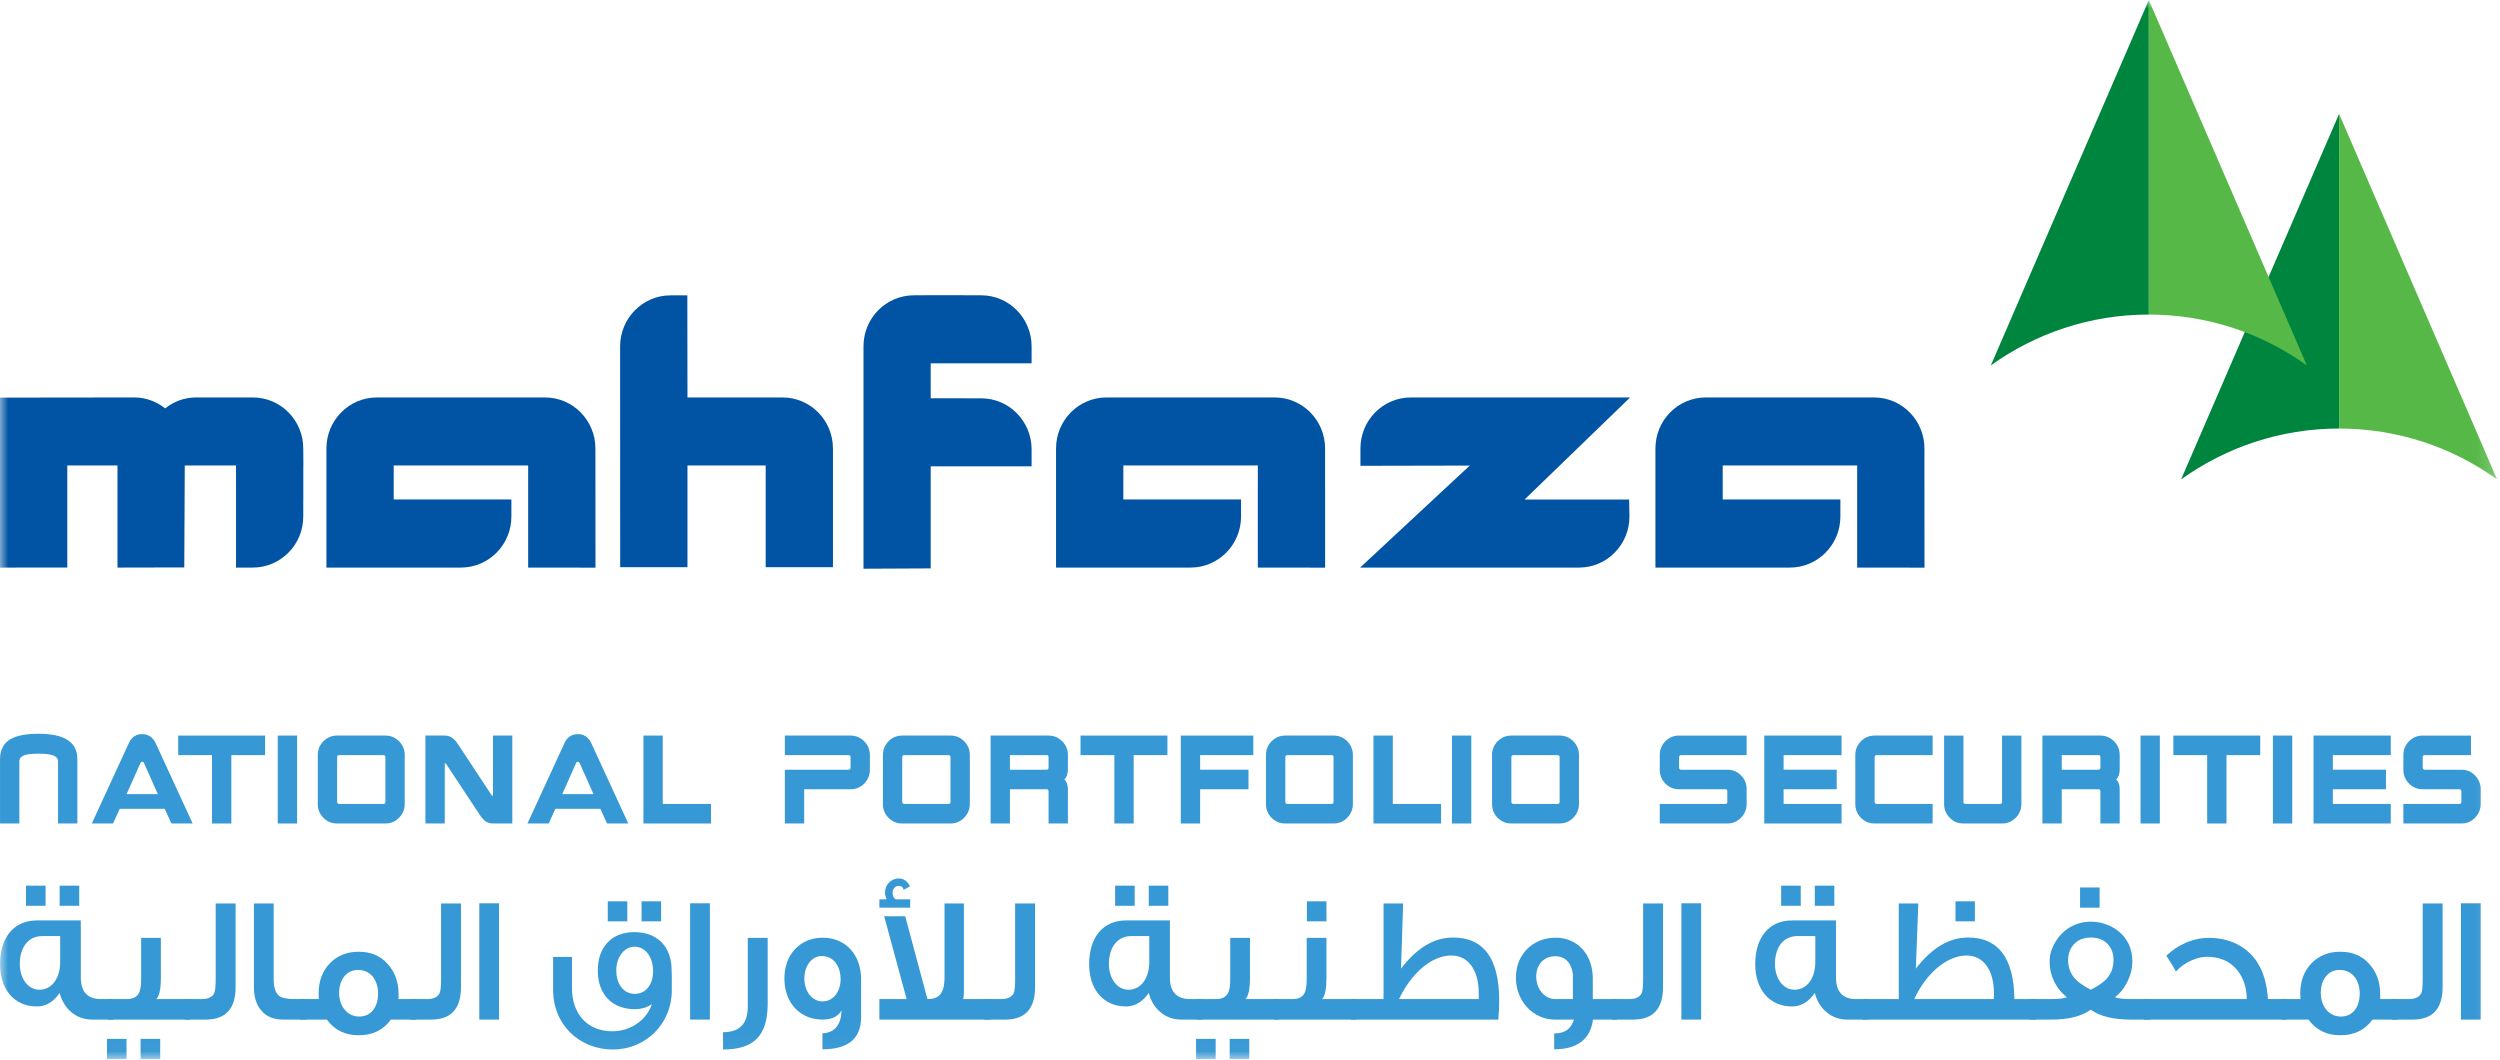 <?xml version="1.0" encoding="UTF-8"?>
<svg width="151px" height="64px" viewBox="0 0 151 64" version="1.1" xmlns="http://www.w3.org/2000/svg" xmlns:xlink="http://www.w3.org/1999/xlink">
    <!-- Generator: Sketch 49.3 (51167) - http://www.bohemiancoding.com/sketch -->
    <title>logo@2x</title>
    <desc>Created with Sketch.</desc>
    <defs>
        <polygon id="path-1" points="0 63.965 150.825 63.965 150.825 0 0 0"></polygon>
    </defs>
    <g id="Symbols" stroke="none" stroke-width="1" fill="none" fill-rule="evenodd">
        <g id="nav" transform="translate(-165, -38)">
            <g id="logo" transform="translate(165, 38)">
                <path d="M4.673,49.739 L3.505,49.739 L3.505,45.978 C3.505,45.825 3.417,45.712 3.237,45.637 C3.06,45.561 2.759,45.522 2.335,45.522 C1.906,45.522 1.605,45.558 1.43,45.631 C1.256,45.702 1.17,45.816 1.17,45.978 L1.17,49.739 L0.002,49.739 L0.002,45.853 C0.002,45.276 0.228,44.866 0.678,44.621 C1.046,44.421 1.598,44.32 2.335,44.32 C3.06,44.32 3.614,44.429 3.998,44.645 C4.448,44.899 4.673,45.301 4.673,45.853 L4.673,49.739 Z" id="Fill-1" fill="#3698D4"></path>
                <path d="M9.534,47.965 L8.696,46.085 C8.673,46.035 8.638,46.011 8.594,46.011 C8.541,46.011 8.505,46.035 8.484,46.085 L7.645,47.965 L9.534,47.965 Z M11.636,49.739 L10.354,49.739 L9.947,48.851 L7.234,48.851 L6.826,49.739 L5.546,49.739 L7.786,44.876 C7.949,44.519 8.216,44.342 8.594,44.342 C8.775,44.342 8.935,44.389 9.071,44.48 C9.205,44.573 9.315,44.704 9.397,44.876 L11.636,49.739 Z" id="Fill-3" fill="#3698D4"></path>
                <polygon id="Fill-5" fill="#3698D4" points="16.009 45.609 13.973 45.609 13.973 49.739 12.806 49.739 12.806 45.609 10.763 45.609 10.763 44.429 16.009 44.429"></polygon>
                <mask id="mask-2" fill="white">
                    <use xlink:href="#path-1"></use>
                </mask>
                <g id="Clip-8"></g>
                <polygon id="Fill-7" fill="#3698D4" mask="url(#mask-2)" points="16.775 49.739 17.943 49.739 17.943 44.428 16.775 44.428"></polygon>
                <path d="M23.278,48.436 L23.278,45.725 C23.278,45.694 23.264,45.665 23.244,45.643 C23.221,45.62 23.194,45.609 23.162,45.609 L20.478,45.609 C20.444,45.609 20.419,45.62 20.395,45.643 C20.373,45.665 20.363,45.694 20.363,45.725 L20.363,48.436 C20.363,48.472 20.373,48.502 20.395,48.524 C20.419,48.547 20.444,48.558 20.478,48.558 L23.162,48.558 C23.238,48.558 23.278,48.517 23.278,48.436 Z M24.445,48.56 C24.445,48.879 24.332,49.156 24.103,49.39 C23.877,49.623 23.603,49.739 23.279,49.739 L20.36,49.739 C20.036,49.739 19.761,49.625 19.535,49.396 C19.307,49.166 19.195,48.887 19.195,48.56 L19.195,45.608 C19.195,45.28 19.307,45.001 19.535,44.772 C19.761,44.543 20.036,44.428 20.36,44.428 L23.279,44.428 C23.603,44.428 23.877,44.543 24.103,44.772 C24.332,45.001 24.445,45.28 24.445,45.608 L24.445,48.56 Z" id="Fill-9" fill="#3698D4" mask="url(#mask-2)"></path>
                <path d="M30.943,49.739 L29.779,49.739 C29.6,49.739 29.444,49.69 29.312,49.592 C29.203,49.515 29.089,49.385 28.971,49.205 L26.965,46.171 C26.944,46.125 26.91,46.103 26.863,46.103 L26.863,49.739 L25.695,49.739 L25.695,44.428 L26.86,44.428 C27.033,44.428 27.188,44.477 27.327,44.576 C27.439,44.657 27.552,44.785 27.665,44.956 L29.667,47.99 C29.687,48.041 29.723,48.065 29.776,48.065 L29.776,44.428 L30.943,44.428 L30.943,49.739 Z" id="Fill-10" fill="#3698D4" mask="url(#mask-2)"></path>
                <path d="M35.847,47.965 L35.01,46.085 C34.984,46.035 34.951,46.011 34.906,46.011 C34.853,46.011 34.818,46.035 34.797,46.085 L33.959,47.965 L35.847,47.965 Z M37.948,49.739 L36.668,49.739 L36.26,48.851 L33.546,48.851 L33.141,49.739 L31.859,49.739 L34.098,44.876 C34.261,44.519 34.531,44.342 34.906,44.342 C35.09,44.342 35.248,44.389 35.383,44.48 C35.52,44.573 35.627,44.704 35.708,44.876 L37.948,49.739 Z" id="Fill-11" fill="#3698D4" mask="url(#mask-2)"></path>
                <polygon id="Fill-12" fill="#3698D4" mask="url(#mask-2)" points="42.944 49.739 38.863 49.739 38.863 44.428 40.029 44.428 40.029 48.558 42.944 48.558"></polygon>
                <path d="M52.54,46.49 C52.54,46.819 52.427,47.097 52.202,47.326 C51.974,47.556 51.699,47.671 51.374,47.671 L48.572,47.671 L48.572,49.739 L47.405,49.739 L47.405,46.49 L51.252,46.49 C51.288,46.49 51.316,46.479 51.339,46.455 C51.362,46.434 51.373,46.406 51.373,46.374 L51.373,45.725 C51.373,45.649 51.332,45.609 51.252,45.609 L47.405,45.609 L47.405,44.428 L51.374,44.428 C51.69,44.428 51.963,44.543 52.194,44.772 C52.425,45.001 52.54,45.28 52.54,45.608 L52.54,46.49 Z" id="Fill-13" fill="#3698D4" mask="url(#mask-2)"></path>
                <path d="M57.41,48.436 L57.41,45.725 C57.41,45.694 57.399,45.665 57.376,45.643 C57.355,45.62 57.326,45.609 57.295,45.609 L54.609,45.609 C54.577,45.609 54.551,45.62 54.528,45.643 C54.507,45.665 54.495,45.694 54.495,45.725 L54.495,48.436 C54.495,48.472 54.507,48.502 54.528,48.524 C54.551,48.547 54.577,48.558 54.609,48.558 L57.295,48.558 C57.371,48.558 57.41,48.517 57.41,48.436 Z M58.577,48.56 C58.577,48.879 58.463,49.156 58.236,49.39 C58.01,49.623 57.735,49.739 57.411,49.739 L54.492,49.739 C54.169,49.739 53.893,49.625 53.668,49.396 C53.441,49.166 53.328,48.887 53.328,48.56 L53.328,45.608 C53.328,45.28 53.441,45.001 53.668,44.772 C53.893,44.543 54.169,44.428 54.492,44.428 L57.411,44.428 C57.735,44.428 58.01,44.543 58.236,44.772 C58.463,45.001 58.577,45.28 58.577,45.608 L58.577,48.56 Z" id="Fill-14" fill="#3698D4" mask="url(#mask-2)"></path>
                <path d="M63.332,46.374 L63.332,45.725 C63.332,45.649 63.292,45.609 63.212,45.609 L60.999,45.609 L60.999,46.49 L63.212,46.49 C63.248,46.49 63.278,46.479 63.3,46.455 C63.324,46.434 63.332,46.406 63.332,46.374 Z M64.501,49.739 L63.332,49.739 L63.332,47.793 C63.332,47.711 63.292,47.671 63.212,47.671 L60.999,47.671 L60.999,49.739 L59.832,49.739 L59.832,44.428 L63.334,44.428 C63.649,44.428 63.925,44.543 64.154,44.772 C64.386,45.001 64.501,45.28 64.501,45.605 L64.501,46.49 C64.501,46.605 64.483,46.718 64.445,46.828 C64.407,46.939 64.352,47.022 64.284,47.081 C64.352,47.137 64.407,47.221 64.445,47.328 C64.483,47.437 64.501,47.551 64.501,47.669 L64.501,49.739 Z" id="Fill-15" fill="#3698D4" mask="url(#mask-2)"></path>
                <polygon id="Fill-16" fill="#3698D4" mask="url(#mask-2)" points="70.512 45.609 68.474 45.609 68.474 49.739 67.308 49.739 67.308 45.609 65.263 45.609 65.263 44.429 70.512 44.429"></polygon>
                <polygon id="Fill-17" fill="#3698D4" mask="url(#mask-2)" points="75.7 45.609 72.488 45.609 72.488 46.49 75.408 46.49 75.408 47.671 72.488 47.671 72.488 49.739 71.32 49.739 71.32 44.429 75.7 44.429"></polygon>
                <path d="M80.546,48.436 L80.546,45.725 C80.546,45.694 80.535,45.665 80.514,45.643 C80.491,45.62 80.465,45.609 80.432,45.609 L77.748,45.609 C77.715,45.609 77.688,45.62 77.667,45.643 C77.644,45.665 77.633,45.694 77.633,45.725 L77.633,48.436 C77.633,48.472 77.644,48.502 77.667,48.524 C77.688,48.547 77.715,48.558 77.748,48.558 L80.432,48.558 C80.509,48.558 80.546,48.517 80.546,48.436 Z M81.713,48.56 C81.713,48.879 81.6,49.156 81.375,49.39 C81.146,49.623 80.872,49.739 80.548,49.739 L77.631,49.739 C77.307,49.739 77.032,49.625 76.805,49.396 C76.578,49.166 76.465,48.887 76.465,48.56 L76.465,45.608 C76.465,45.28 76.578,45.001 76.805,44.772 C77.032,44.543 77.307,44.428 77.631,44.428 L80.548,44.428 C80.872,44.428 81.146,44.543 81.375,44.772 C81.6,45.001 81.713,45.28 81.713,45.608 L81.713,48.56 Z" id="Fill-18" fill="#3698D4" mask="url(#mask-2)"></path>
                <polygon id="Fill-19" fill="#3698D4" mask="url(#mask-2)" points="87.039 49.739 82.958 49.739 82.958 44.428 84.124 44.428 84.124 48.558 87.039 48.558"></polygon>
                <polygon id="Fill-20" fill="#3698D4" mask="url(#mask-2)" points="87.699 49.739 88.866 49.739 88.866 44.428 87.699 44.428"></polygon>
                <path d="M94.201,48.436 L94.201,45.725 C94.201,45.694 94.191,45.665 94.167,45.643 C94.146,45.62 94.12,45.609 94.086,45.609 L91.402,45.609 C91.369,45.609 91.343,45.62 91.32,45.643 C91.299,45.665 91.287,45.694 91.287,45.725 L91.287,48.436 C91.287,48.472 91.299,48.502 91.32,48.524 C91.343,48.547 91.369,48.558 91.402,48.558 L94.086,48.558 C94.162,48.558 94.201,48.517 94.201,48.436 Z M95.369,48.56 C95.369,48.879 95.256,49.156 95.028,49.39 C94.802,49.623 94.527,49.739 94.204,49.739 L91.286,49.739 C90.962,49.739 90.686,49.625 90.459,49.396 C90.231,49.166 90.12,48.887 90.12,48.56 L90.12,45.608 C90.12,45.28 90.231,45.001 90.459,44.772 C90.686,44.543 90.962,44.428 91.286,44.428 L94.204,44.428 C94.527,44.428 94.802,44.543 95.028,44.772 C95.256,45.001 95.369,45.28 95.369,45.608 L95.369,48.56 Z" id="Fill-21" fill="#3698D4" mask="url(#mask-2)"></path>
                <path d="M105.497,48.56 C105.497,48.879 105.384,49.155 105.158,49.389 C104.931,49.623 104.655,49.739 104.332,49.739 L100.249,49.739 L100.249,48.558 L104.214,48.558 C104.292,48.558 104.33,48.517 104.33,48.436 L104.33,47.792 C104.33,47.756 104.319,47.727 104.297,47.705 C104.275,47.681 104.248,47.671 104.214,47.671 L101.414,47.671 C101.089,47.671 100.813,47.556 100.587,47.326 C100.362,47.097 100.249,46.819 100.249,46.49 L100.249,45.608 C100.249,45.28 100.362,45.001 100.587,44.772 C100.815,44.543 101.091,44.429 101.414,44.429 L105.497,44.429 L105.497,45.609 L101.532,45.609 C101.499,45.609 101.471,45.62 101.449,45.643 C101.426,45.665 101.416,45.694 101.416,45.725 L101.416,46.374 C101.416,46.406 101.426,46.434 101.449,46.455 C101.471,46.479 101.499,46.49 101.532,46.49 L104.332,46.49 C104.657,46.49 104.931,46.605 105.158,46.834 C105.384,47.063 105.497,47.342 105.497,47.669 L105.497,48.56 Z" id="Fill-22" fill="#3698D4" mask="url(#mask-2)"></path>
                <polygon id="Fill-23" fill="#3698D4" mask="url(#mask-2)" points="111.23 49.739 106.562 49.739 106.562 44.428 111.23 44.428 111.23 45.609 107.729 45.609 107.729 46.49 110.937 46.49 110.937 47.671 107.729 47.671 107.729 48.558 111.23 48.558"></polygon>
                <path d="M116.731,49.739 L113.228,49.739 C112.903,49.739 112.628,49.625 112.402,49.396 C112.174,49.166 112.061,48.887 112.061,48.56 L112.061,45.607 C112.061,45.28 112.174,45.001 112.402,44.772 C112.628,44.543 112.903,44.428 113.228,44.428 L116.731,44.428 L116.731,45.609 L113.343,45.609 C113.312,45.609 113.283,45.62 113.261,45.643 C113.238,45.665 113.228,45.694 113.228,45.725 L113.228,48.436 C113.228,48.472 113.238,48.502 113.261,48.524 C113.283,48.548 113.312,48.558 113.343,48.558 L116.731,48.558 L116.731,49.739 Z" id="Fill-24" fill="#3698D4" mask="url(#mask-2)"></path>
                <path d="M122.092,48.56 C122.092,48.883 121.978,49.161 121.75,49.393 C121.52,49.624 121.246,49.739 120.928,49.739 L118.588,49.739 C118.266,49.739 117.991,49.625 117.765,49.396 C117.537,49.166 117.424,48.887 117.424,48.56 L117.424,44.429 L118.591,44.429 L118.591,48.436 C118.591,48.472 118.601,48.503 118.625,48.525 C118.646,48.548 118.675,48.558 118.705,48.558 L120.805,48.558 C120.885,48.558 120.925,48.517 120.925,48.436 L120.925,44.429 L122.092,44.429 L122.092,48.56 Z" id="Fill-25" fill="#3698D4" mask="url(#mask-2)"></path>
                <path d="M126.864,46.374 L126.864,45.725 C126.864,45.649 126.823,45.609 126.742,45.609 L124.529,45.609 L124.529,46.49 L126.742,46.49 C126.779,46.49 126.807,46.479 126.83,46.455 C126.852,46.434 126.864,46.406 126.864,46.374 Z M128.03,49.739 L126.864,49.739 L126.864,47.793 C126.864,47.711 126.823,47.671 126.742,47.671 L124.529,47.671 L124.529,49.739 L123.361,49.739 L123.361,44.428 L126.865,44.428 C127.18,44.428 127.455,44.543 127.685,44.772 C127.914,45.001 128.03,45.28 128.03,45.605 L128.03,46.49 C128.032,46.605 128.014,46.718 127.975,46.828 C127.937,46.939 127.883,47.022 127.815,47.081 C127.883,47.137 127.937,47.221 127.975,47.328 C128.014,47.437 128.032,47.551 128.03,47.669 L128.03,49.739 Z" id="Fill-26" fill="#3698D4" mask="url(#mask-2)"></path>
                <polygon id="Fill-27" fill="#3698D4" mask="url(#mask-2)" points="129.289 49.739 130.455 49.739 130.455 44.428 129.289 44.428"></polygon>
                <polygon id="Fill-28" fill="#3698D4" mask="url(#mask-2)" points="136.519 45.609 134.481 45.609 134.481 49.739 133.314 49.739 133.314 45.609 131.27 45.609 131.27 44.429 136.519 44.429"></polygon>
                <polygon id="Fill-29" fill="#3698D4" mask="url(#mask-2)" points="137.284 49.739 138.452 49.739 138.452 44.428 137.284 44.428"></polygon>
                <polygon id="Fill-30" fill="#3698D4" mask="url(#mask-2)" points="144.402 49.739 139.737 49.739 139.737 44.428 144.402 44.428 144.402 45.609 140.903 45.609 140.903 46.49 144.112 46.49 144.112 47.671 140.903 47.671 140.903 48.558 144.402 48.558"></polygon>
                <path d="M149.834,48.56 C149.834,48.883 149.718,49.161 149.49,49.393 C149.262,49.624 148.988,49.739 148.668,49.739 L145.164,49.739 L145.164,48.558 L148.545,48.558 C148.624,48.558 148.666,48.517 148.666,48.436 L148.666,47.792 C148.666,47.711 148.624,47.671 148.545,47.671 L146.33,47.671 C146.005,47.671 145.729,47.556 145.504,47.326 C145.278,47.097 145.164,46.819 145.164,46.49 L145.164,45.608 C145.164,45.28 145.278,45.001 145.504,44.772 C145.729,44.543 146.005,44.429 146.33,44.429 L149.248,44.429 L149.248,45.609 L146.448,45.609 C146.415,45.609 146.388,45.62 146.367,45.643 C146.343,45.665 146.331,45.694 146.331,45.725 L146.331,46.374 C146.331,46.406 146.343,46.434 146.367,46.455 C146.388,46.479 146.415,46.49 146.448,46.49 L148.669,46.49 C148.988,46.49 149.263,46.605 149.49,46.837 C149.718,47.069 149.834,47.346 149.834,47.669 L149.834,48.56 Z" id="Fill-31" fill="#3698D4" mask="url(#mask-2)"></path>
                <path d="M3.603,54.712 L4.785,54.712 L4.785,53.494 L3.603,53.494 L3.603,54.712 Z M1.571,54.712 L2.754,54.712 L2.754,53.494 L1.571,53.494 L1.571,54.712 Z M3.635,58.115 L3.635,56.539 L2.55,56.539 C1.712,56.539 1.196,57.214 1.196,58.224 C1.196,59.061 1.659,59.779 2.378,59.779 C3.163,59.779 3.635,59.04 3.635,58.115 Z M6.848,61.583 L5.548,61.583 C4.613,61.583 3.849,60.944 3.603,59.974 C3.228,60.519 2.765,60.79 2.226,60.79 C0.852,60.79 0.002,59.747 0.002,58.235 C0.002,56.605 0.852,55.594 2.226,55.594 L4.88,55.594 L4.88,59.04 C4.88,59.888 5.279,60.345 6.086,60.345 L6.848,60.345 L6.848,61.583 Z" id="Fill-32" fill="#3698D4" mask="url(#mask-2)"></path>
                <path d="M8.492,63.965 L9.675,63.965 L9.675,62.747 L8.492,62.747 L8.492,63.965 Z M11.468,61.583 L6.514,61.583 L6.514,60.345 L7.665,60.345 C8.02,60.345 8.266,60.225 8.395,59.974 C8.481,59.812 8.526,59.529 8.526,59.148 L8.526,56.647 L9.716,56.647 L9.716,59.084 C9.716,59.724 9.63,60.138 9.448,60.345 L11.468,60.345 L11.468,61.583 Z M6.462,63.965 L7.642,63.965 L7.642,62.747 L6.462,62.747 L6.462,63.965 Z" id="Fill-33" fill="#3698D4" mask="url(#mask-2)"></path>
                <path d="M14.23,59.615 C14.23,60.932 13.627,61.583 12.426,61.583 L11.156,61.583 L11.156,60.345 L12.176,60.345 C12.575,60.345 12.823,60.225 12.94,59.986 C12.995,59.856 13.027,59.595 13.027,59.203 L13.027,54.571 L14.23,54.571 L14.23,59.615 Z" id="Fill-34" fill="#3698D4" mask="url(#mask-2)"></path>
                <path d="M18.507,61.583 L17.099,61.583 C16.519,61.583 16.078,61.399 15.766,61.019 C15.475,60.67 15.336,60.203 15.336,59.606 L15.336,54.571 L16.53,54.571 L16.53,59.117 C16.53,59.649 16.648,59.996 16.873,60.159 C17.033,60.279 17.347,60.345 17.799,60.345 L18.507,60.345 L18.507,61.583 Z" id="Fill-35" fill="#3698D4" mask="url(#mask-2)"></path>
                <path d="M22.837,60.018 C22.837,59.638 22.74,59.3 22.547,59.028 C22.32,58.735 22.008,58.583 21.633,58.583 C21.269,58.583 20.979,58.724 20.762,59.017 C20.581,59.268 20.484,59.595 20.484,59.974 C20.484,60.758 20.956,61.399 21.699,61.399 C22.063,61.399 22.353,61.257 22.556,60.986 C22.74,60.736 22.837,60.41 22.837,60.018 Z M25.147,61.583 L23.611,61.583 C23.149,62.215 22.504,62.53 21.666,62.53 C20.838,62.53 20.204,62.215 19.742,61.583 L18.098,61.583 L18.098,60.345 L19.26,60.345 C19.248,60.225 19.248,60.105 19.248,59.986 C19.248,59.257 19.472,58.659 19.915,58.192 C20.365,57.724 20.945,57.485 21.666,57.485 C22.386,57.485 22.966,57.724 23.406,58.214 C23.847,58.701 24.072,59.3 24.072,60.029 L24.072,60.345 L25.147,60.345 L25.147,61.583 Z" id="Fill-36" fill="#3698D4" mask="url(#mask-2)"></path>
                <path d="M27.843,59.615 C27.843,60.932 27.243,61.583 26.039,61.583 L24.77,61.583 L24.77,60.345 L25.792,60.345 C26.19,60.345 26.438,60.225 26.555,59.986 C26.608,59.856 26.64,59.595 26.64,59.203 L26.64,54.571 L27.843,54.571 L27.843,59.615 Z" id="Fill-37" fill="#3698D4" mask="url(#mask-2)"></path>
                <polygon id="Fill-38" fill="#3698D4" mask="url(#mask-2)" points="28.95 61.583 30.143 61.583 30.143 54.559 28.95 54.559"></polygon>
                <path d="M38.751,55.647 L39.931,55.647 L39.931,54.441 L38.751,54.441 L38.751,55.647 Z M39.448,58.67 C39.448,57.778 38.964,57.181 38.331,57.181 C37.707,57.181 37.224,57.8 37.224,58.605 C37.224,59.431 37.654,60.029 38.342,60.029 C39.018,60.029 39.448,59.452 39.448,58.67 Z M36.709,55.647 L37.89,55.647 L37.89,54.441 L36.709,54.441 L36.709,55.647 Z M40.577,59.822 C40.577,61.823 39.018,63.39 37.02,63.39 C34.945,63.39 33.408,61.834 33.408,59.822 L33.408,57.8 L34.548,57.8 L34.548,59.692 C34.548,61.268 35.505,62.29 36.988,62.29 C38.074,62.29 39.052,61.628 39.373,60.649 C39.071,60.856 38.728,60.954 38.342,60.954 C36.978,60.954 36.107,60.063 36.107,58.626 C36.107,57.193 36.945,56.3 38.31,56.3 C39.673,56.3 40.565,57.148 40.565,58.594 C40.577,58.649 40.577,59.061 40.577,59.822 Z" id="Fill-39" fill="#3698D4" mask="url(#mask-2)"></path>
                <polygon id="Fill-40" fill="#3698D4" mask="url(#mask-2)" points="41.682 61.583 42.876 61.583 42.876 54.559 41.682 54.559"></polygon>
                <path d="M46.368,56.647 L46.368,60.617 C46.368,62.573 45.519,63.39 43.672,63.39 L43.672,62.345 C44.669,62.345 45.165,61.846 45.165,60.801 L45.165,56.647 L46.368,56.647 Z" id="Fill-41" fill="#3698D4" mask="url(#mask-2)"></path>
                <path d="M50.772,59.16 C50.772,58.311 50.322,57.746 49.634,57.746 C48.999,57.746 48.583,58.366 48.583,59.104 C48.583,59.866 49.034,60.486 49.686,60.486 C50.333,60.486 50.772,59.877 50.772,59.16 Z M52.01,61.432 C52.01,62.725 51.236,63.378 49.676,63.378 L49.676,62.41 C50.429,62.388 50.806,61.877 50.827,61.03 C50.623,61.399 50.236,61.583 49.686,61.583 C48.303,61.583 47.377,60.552 47.377,59.104 C47.377,57.637 48.336,56.637 49.686,56.637 C51.108,56.637 52.01,57.702 52.01,59.138 L52.01,61.432 Z" id="Fill-42" fill="#3698D4" mask="url(#mask-2)"></path>
                <path d="M59.841,61.583 L53.115,61.583 L53.115,60.345 L54.76,60.345 L53.405,55.344 L54.675,55.344 L56.017,60.345 C56.35,60.345 56.586,60.268 56.748,60.105 C56.953,59.899 57.048,59.551 57.048,59.061 L57.048,54.571 L58.22,54.571 L58.22,59.877 C58.22,60.041 58.21,60.193 58.177,60.345 L59.841,60.345 L59.841,61.583 Z M54.976,54.822 L53.115,54.822 L53.115,54.321 L53.545,54.321 C53.481,54.115 53.45,53.995 53.45,53.942 C53.45,53.429 53.825,53.06 54.287,53.06 C54.588,53.06 54.814,53.223 54.963,53.539 L54.578,53.745 C54.546,53.581 54.437,53.505 54.276,53.505 C54.051,53.505 53.912,53.712 53.912,53.919 C53.912,54.103 53.975,54.245 54.104,54.321 L54.976,54.321 L54.976,54.822 Z" id="Fill-43" fill="#3698D4" mask="url(#mask-2)"></path>
                <path d="M62.519,59.615 C62.519,60.932 61.916,61.583 60.712,61.583 L59.445,61.583 L59.445,60.345 L60.465,60.345 C60.864,60.345 61.11,60.225 61.228,59.986 C61.282,59.856 61.315,59.595 61.315,59.203 L61.315,54.571 L62.519,54.571 L62.519,59.615 Z" id="Fill-44" fill="#3698D4" mask="url(#mask-2)"></path>
                <path d="M69.385,54.712 L70.567,54.712 L70.567,53.494 L69.385,53.494 L69.385,54.712 Z M67.353,54.712 L68.535,54.712 L68.535,53.494 L67.353,53.494 L67.353,54.712 Z M69.416,58.115 L69.416,56.539 L68.33,56.539 C67.493,56.539 66.977,57.214 66.977,58.224 C66.977,59.061 67.439,59.779 68.16,59.779 C68.944,59.779 69.416,59.04 69.416,58.115 Z M72.629,61.583 L71.329,61.583 C70.394,61.583 69.631,60.944 69.385,59.974 C69.007,60.519 68.546,60.79 68.008,60.79 C66.633,60.79 65.784,59.747 65.784,58.235 C65.784,56.605 66.633,55.594 68.008,55.594 L70.661,55.594 L70.661,59.04 C70.661,59.888 71.06,60.345 71.865,60.345 L72.629,60.345 L72.629,61.583 Z" id="Fill-45" fill="#3698D4" mask="url(#mask-2)"></path>
                <path d="M74.273,63.965 L75.456,63.965 L75.456,62.747 L74.273,62.747 L74.273,63.965 Z M77.249,61.583 L72.296,61.583 L72.296,60.345 L73.447,60.345 C73.801,60.345 74.047,60.225 74.176,59.974 C74.263,59.812 74.306,59.529 74.306,59.148 L74.306,56.647 L75.498,56.647 L75.498,59.084 C75.498,59.724 75.412,60.138 75.23,60.345 L77.249,60.345 L77.249,61.583 Z M72.243,63.965 L73.426,63.965 L73.426,62.747 L72.243,62.747 L72.243,63.965 Z" id="Fill-46" fill="#3698D4" mask="url(#mask-2)"></path>
                <path d="M78.936,55.647 L80.118,55.647 L80.118,54.441 L78.936,54.441 L78.936,55.647 Z M81.925,61.583 L76.958,61.583 L76.958,60.345 L78.076,60.345 C78.432,60.345 78.668,60.225 78.797,59.974 C78.883,59.812 78.925,59.529 78.925,59.148 L78.925,56.647 L80.118,56.647 L80.118,59.084 C80.118,59.724 80.032,60.138 79.86,60.345 L81.925,60.345 L81.925,61.583 Z" id="Fill-47" fill="#3698D4" mask="url(#mask-2)"></path>
                <path d="M89.317,60.345 L89.317,59.996 C89.317,58.616 88.705,57.713 87.661,57.713 C86.448,57.713 85.234,58.801 84.502,60.345 L89.317,60.345 Z M90.499,61.583 L81.59,61.583 L81.59,60.345 L83.567,60.345 L83.567,54.571 L84.749,54.571 L84.622,58.506 C85.61,57.214 86.642,56.627 87.77,56.627 C89.627,56.627 90.552,57.91 90.552,60.452 C90.552,60.812 90.53,61.181 90.499,61.583 Z" id="Fill-48" fill="#3698D4" mask="url(#mask-2)"></path>
                <path d="M95.002,60.345 L95.002,58.855 C94.936,58.213 94.572,57.757 93.947,57.757 C93.239,57.757 92.788,58.257 92.788,58.985 C92.788,59.736 93.292,60.345 93.937,60.345 L95.002,60.345 Z M97.676,61.583 L96.215,61.583 C96.053,62.78 95.27,63.377 93.872,63.377 L93.872,62.421 C94.496,62.421 94.894,62.16 95.066,61.583 L93.916,61.583 C92.615,61.583 91.561,60.486 91.561,59.051 C91.561,57.616 92.605,56.636 93.969,56.636 C95.281,56.636 96.204,57.659 96.204,59.084 L96.204,60.345 L97.676,60.345 L97.676,61.583 Z" id="Fill-49" fill="#3698D4" mask="url(#mask-2)"></path>
                <path d="M100.448,59.615 C100.448,60.932 99.848,61.583 98.644,61.583 L97.375,61.583 L97.375,60.345 L98.398,60.345 C98.795,60.345 99.041,60.225 99.159,59.986 C99.213,59.856 99.245,59.595 99.245,59.203 L99.245,54.571 L100.448,54.571 L100.448,59.615 Z" id="Fill-50" fill="#3698D4" mask="url(#mask-2)"></path>
                <polygon id="Fill-51" fill="#3698D4" mask="url(#mask-2)" points="101.555 61.583 102.748 61.583 102.748 54.559 101.555 54.559"></polygon>
                <path d="M109.614,54.712 L110.794,54.712 L110.794,53.494 L109.614,53.494 L109.614,54.712 Z M107.582,54.712 L108.765,54.712 L108.765,53.494 L107.582,53.494 L107.582,54.712 Z M109.645,58.115 L109.645,56.539 L108.56,56.539 C107.723,56.539 107.207,57.214 107.207,58.224 C107.207,59.061 107.669,59.779 108.389,59.779 C109.174,59.779 109.645,59.04 109.645,58.115 Z M112.858,61.583 L111.561,61.583 C110.624,61.583 109.861,60.944 109.614,59.974 C109.239,60.519 108.775,60.79 108.239,60.79 C106.863,60.79 106.016,59.747 106.016,58.235 C106.016,56.605 106.863,55.594 108.239,55.594 L110.893,55.594 L110.893,59.04 C110.893,59.888 111.29,60.345 112.095,60.345 L112.858,60.345 L112.858,61.583 Z" id="Fill-52" fill="#3698D4" mask="url(#mask-2)"></path>
                <path d="M118.112,55.647 L119.284,55.647 L119.284,54.441 L118.112,54.441 L118.112,55.647 Z M120.424,60.345 C120.435,60.225 120.435,60.117 120.435,59.996 C120.435,58.605 119.811,57.713 118.78,57.713 C117.576,57.713 116.317,58.822 115.62,60.345 L120.424,60.345 Z M122.992,61.583 L112.494,61.583 L112.494,60.345 L114.686,60.345 L114.686,54.571 L115.866,54.571 L115.717,58.506 C116.716,57.214 117.748,56.627 118.888,56.627 C120.704,56.627 121.638,57.877 121.67,60.345 L122.992,60.345 L122.992,61.583 Z" id="Fill-53" fill="#3698D4" mask="url(#mask-2)"></path>
                <path d="M125.635,54.822 L126.817,54.822 L126.817,53.604 L125.635,53.604 L125.635,54.822 Z M126.947,59.377 C127.418,59.04 127.656,58.572 127.656,57.986 C127.656,57.605 127.547,57.29 127.322,57.04 C127.075,56.767 126.731,56.627 126.291,56.627 C125.85,56.627 125.507,56.767 125.259,57.04 C125.032,57.29 124.914,57.605 124.914,57.986 C124.914,58.562 125.15,59.028 125.625,59.377 C125.818,59.518 126.043,59.66 126.291,59.779 C126.537,59.649 126.766,59.518 126.947,59.377 Z M129.869,61.583 L128.677,61.583 C127.644,61.583 126.849,61.388 126.281,60.986 C125.722,61.388 124.926,61.583 123.906,61.583 L122.585,61.583 L122.585,60.345 L123.841,60.345 C124.378,60.345 124.711,60.301 124.841,60.225 C124.497,59.964 124.227,59.628 124.045,59.225 C123.883,58.867 123.797,58.486 123.797,58.095 C123.797,57.811 123.841,57.561 123.928,57.344 C124.324,56.311 125.206,55.669 126.291,55.669 C127.505,55.669 128.794,56.507 128.794,58.05 C128.794,58.452 128.709,58.832 128.536,59.204 C128.352,59.628 128.085,59.964 127.752,60.225 C127.87,60.301 128.203,60.345 128.751,60.345 L129.869,60.345 L129.869,61.583 Z" id="Fill-54" fill="#3698D4" mask="url(#mask-2)"></path>
                <path d="M138.121,61.583 L129.493,61.583 L129.493,60.345 L135.703,60.345 C135.703,59.671 135.519,59.094 135.145,58.616 C134.704,58.062 134.08,57.79 133.297,57.79 C133.028,57.79 132.728,57.855 132.394,57.997 C132.008,58.159 131.683,58.388 131.427,58.681 C131.308,58.453 131.116,58.137 130.846,57.724 C131.179,57.408 131.557,57.148 131.995,56.953 C132.469,56.746 132.942,56.647 133.414,56.647 C134.156,56.647 134.812,56.821 135.37,57.169 C136.348,57.778 136.886,58.833 136.983,60.345 L138.121,60.345 L138.121,61.583 Z" id="Fill-55" fill="#3698D4" mask="url(#mask-2)"></path>
                <path d="M142.527,60.018 C142.527,59.638 142.43,59.3 142.237,59.028 C142.01,58.735 141.7,58.583 141.323,58.583 C140.959,58.583 140.668,58.724 140.452,59.017 C140.269,59.268 140.175,59.595 140.175,59.974 C140.175,60.758 140.647,61.399 141.389,61.399 C141.753,61.399 142.043,61.257 142.248,60.986 C142.43,60.736 142.527,60.41 142.527,60.018 Z M144.836,61.583 L143.301,61.583 C142.837,62.215 142.194,62.53 141.355,62.53 C140.529,62.53 139.894,62.215 139.433,61.583 L137.788,61.583 L137.788,60.345 L138.948,60.345 C138.937,60.225 138.937,60.105 138.937,59.986 C138.937,59.257 139.163,58.659 139.603,58.192 C140.057,57.724 140.635,57.485 141.355,57.485 C142.076,57.485 142.656,57.724 143.096,58.214 C143.537,58.701 143.762,59.3 143.762,60.029 L143.762,60.345 L144.836,60.345 L144.836,61.583 Z" id="Fill-56" fill="#3698D4" mask="url(#mask-2)"></path>
                <path d="M147.533,59.615 C147.533,60.932 146.933,61.583 145.729,61.583 L144.46,61.583 L144.46,60.345 L145.483,60.345 C145.879,60.345 146.127,60.225 146.245,59.986 C146.299,59.856 146.33,59.595 146.33,59.203 L146.33,54.571 L147.533,54.571 L147.533,59.615 Z" id="Fill-57" fill="#3698D4" mask="url(#mask-2)"></path>
                <polygon id="Fill-58" fill="#3698D4" mask="url(#mask-2)" points="148.64 61.583 149.833 61.583 149.833 54.559 148.64 54.559"></polygon>
                <path d="M50.311,34.257 L50.31,27.088 C50.31,25.386 48.948,24.006 47.263,24.006 L41.523,24.006 L41.515,17.839 L40.503,17.839 C38.819,17.839 37.455,19.221 37.455,20.922 L37.459,34.257 L41.523,34.257 L41.523,28.115 L46.247,28.115 L46.247,34.257 L50.311,34.257 Z" id="Fill-59" fill="#0054A3" mask="url(#mask-2)"></path>
                <path d="M35.967,34.286 L35.963,27.088 C35.963,25.386 34.6,24.006 32.918,24.006 L22.761,24.006 C21.079,24.006 19.716,25.386 19.716,27.088 L19.716,34.282 L27.836,34.282 C29.521,34.282 30.888,32.904 30.888,31.2 L30.888,30.169 L23.773,30.169 L23.78,30.169 L23.78,28.116 L23.773,28.116 L23.773,28.115 L31.901,28.115 L31.901,34.282 L35.967,34.286 Z" id="Fill-60" fill="#0054A3" mask="url(#mask-2)"></path>
                <path d="M80.037,34.286 L80.035,27.088 C80.035,25.386 78.672,24.006 76.99,24.006 L66.83,24.006 C65.149,24.006 63.785,25.386 63.785,27.088 L63.785,34.282 L71.906,34.282 C73.591,34.282 74.959,32.904 74.959,31.2 L74.959,30.169 L67.845,30.169 L67.85,30.169 L67.85,28.116 L67.845,28.116 L67.845,28.115 L75.972,28.115 L75.972,34.282 L80.037,34.286 Z" id="Fill-61" fill="#0054A3" mask="url(#mask-2)"></path>
                <path d="M116.239,34.286 L116.236,27.088 C116.236,25.386 114.874,24.006 113.191,24.006 L103.031,24.006 C101.35,24.006 99.988,25.386 99.988,27.088 L99.988,34.282 L108.107,34.282 C109.792,34.282 111.159,32.904 111.159,31.2 L111.159,30.169 L104.046,30.169 L104.052,30.169 L104.052,28.116 L104.046,28.116 L104.046,28.115 L112.173,28.115 L112.173,34.282 L116.239,34.286 Z" id="Fill-62" fill="#0054A3" mask="url(#mask-2)"></path>
                <path d="M11.13,34.273 L11.16,28.116 L11.154,28.116 L11.154,28.115 L12.849,28.115 L14.256,28.115 L14.256,34.282 L15.264,34.282 C16.949,34.282 18.317,32.904 18.317,31.2 L18.317,30.169 L18.32,30.169 L18.32,28.116 L18.313,28.116 L18.313,28.115 L18.324,28.115 L18.317,27.088 C18.317,25.386 16.954,24.006 15.272,24.006 L11.837,24.006 C11.131,24.006 10.49,24.258 9.975,24.666 C9.458,24.258 8.817,24.006 8.114,24.006 L0,24.016 L0,34.282 L4.065,34.278 L4.065,28.116 L4.057,28.116 L4.057,28.115 L7.096,28.115 L7.096,34.282 L11.13,34.273 Z M12.856,28.116 L12.849,28.115 L12.849,28.116 L12.856,28.116 Z" id="Fill-63" fill="#0054A3" mask="url(#mask-2)"></path>
                <path d="M52.155,34.351 L56.215,34.331 L56.215,28.166 L62.309,28.166 L62.309,27.147 C62.309,25.441 60.949,24.058 59.265,24.058 L58.245,24.058 L58.245,24.055 L56.217,24.055 L56.217,24.061 L56.215,24.061 L56.215,21.945 L62.309,21.945 L62.309,20.925 C62.309,19.22 60.949,17.836 59.265,17.836 L58.245,17.836 L58.245,17.832 L56.217,17.832 L56.217,17.839 L56.215,17.839 L56.215,17.83 L55.202,17.836 C53.518,17.836 52.155,19.214 52.155,20.916 L52.155,34.351 Z" id="Fill-64" fill="#0054A3" mask="url(#mask-2)"></path>
                <path d="M82.151,34.282 L95.374,34.282 C97.055,34.282 98.418,32.902 98.418,31.2 L98.4,30.173 L92.083,30.173 L98.459,24.006 L85.215,24.006 C83.533,24.006 82.17,25.386 82.17,27.088 L82.17,28.135 L88.773,28.121 L82.151,34.282 Z" id="Fill-65" fill="#0054A3" mask="url(#mask-2)"></path>
                <path d="M141.281,6.879 L131.738,28.956 C134.437,27.023 137.728,25.884 141.281,25.884 L141.281,6.879 Z" id="Fill-66" fill="#00853F" mask="url(#mask-2)"></path>
                <path d="M141.281,6.879 L150.825,28.956 C148.134,27.023 144.839,25.884 141.281,25.884 L141.281,6.879 Z" id="Fill-67" fill="#55B847" mask="url(#mask-2)"></path>
                <path d="M129.789,2.52964427e-05 L120.246,22.072 C122.942,20.137 126.236,18.999 129.789,18.999 L129.789,2.52964427e-05 Z" id="Fill-68" fill="#00853F" mask="url(#mask-2)"></path>
                <path d="M129.789,2.52964427e-05 L139.333,22.072 C136.638,20.137 133.346,18.999 129.789,18.999 L129.789,2.52964427e-05 Z" id="Fill-69" fill="#55B847" mask="url(#mask-2)"></path>
            </g>
        </g>
    </g>
</svg>